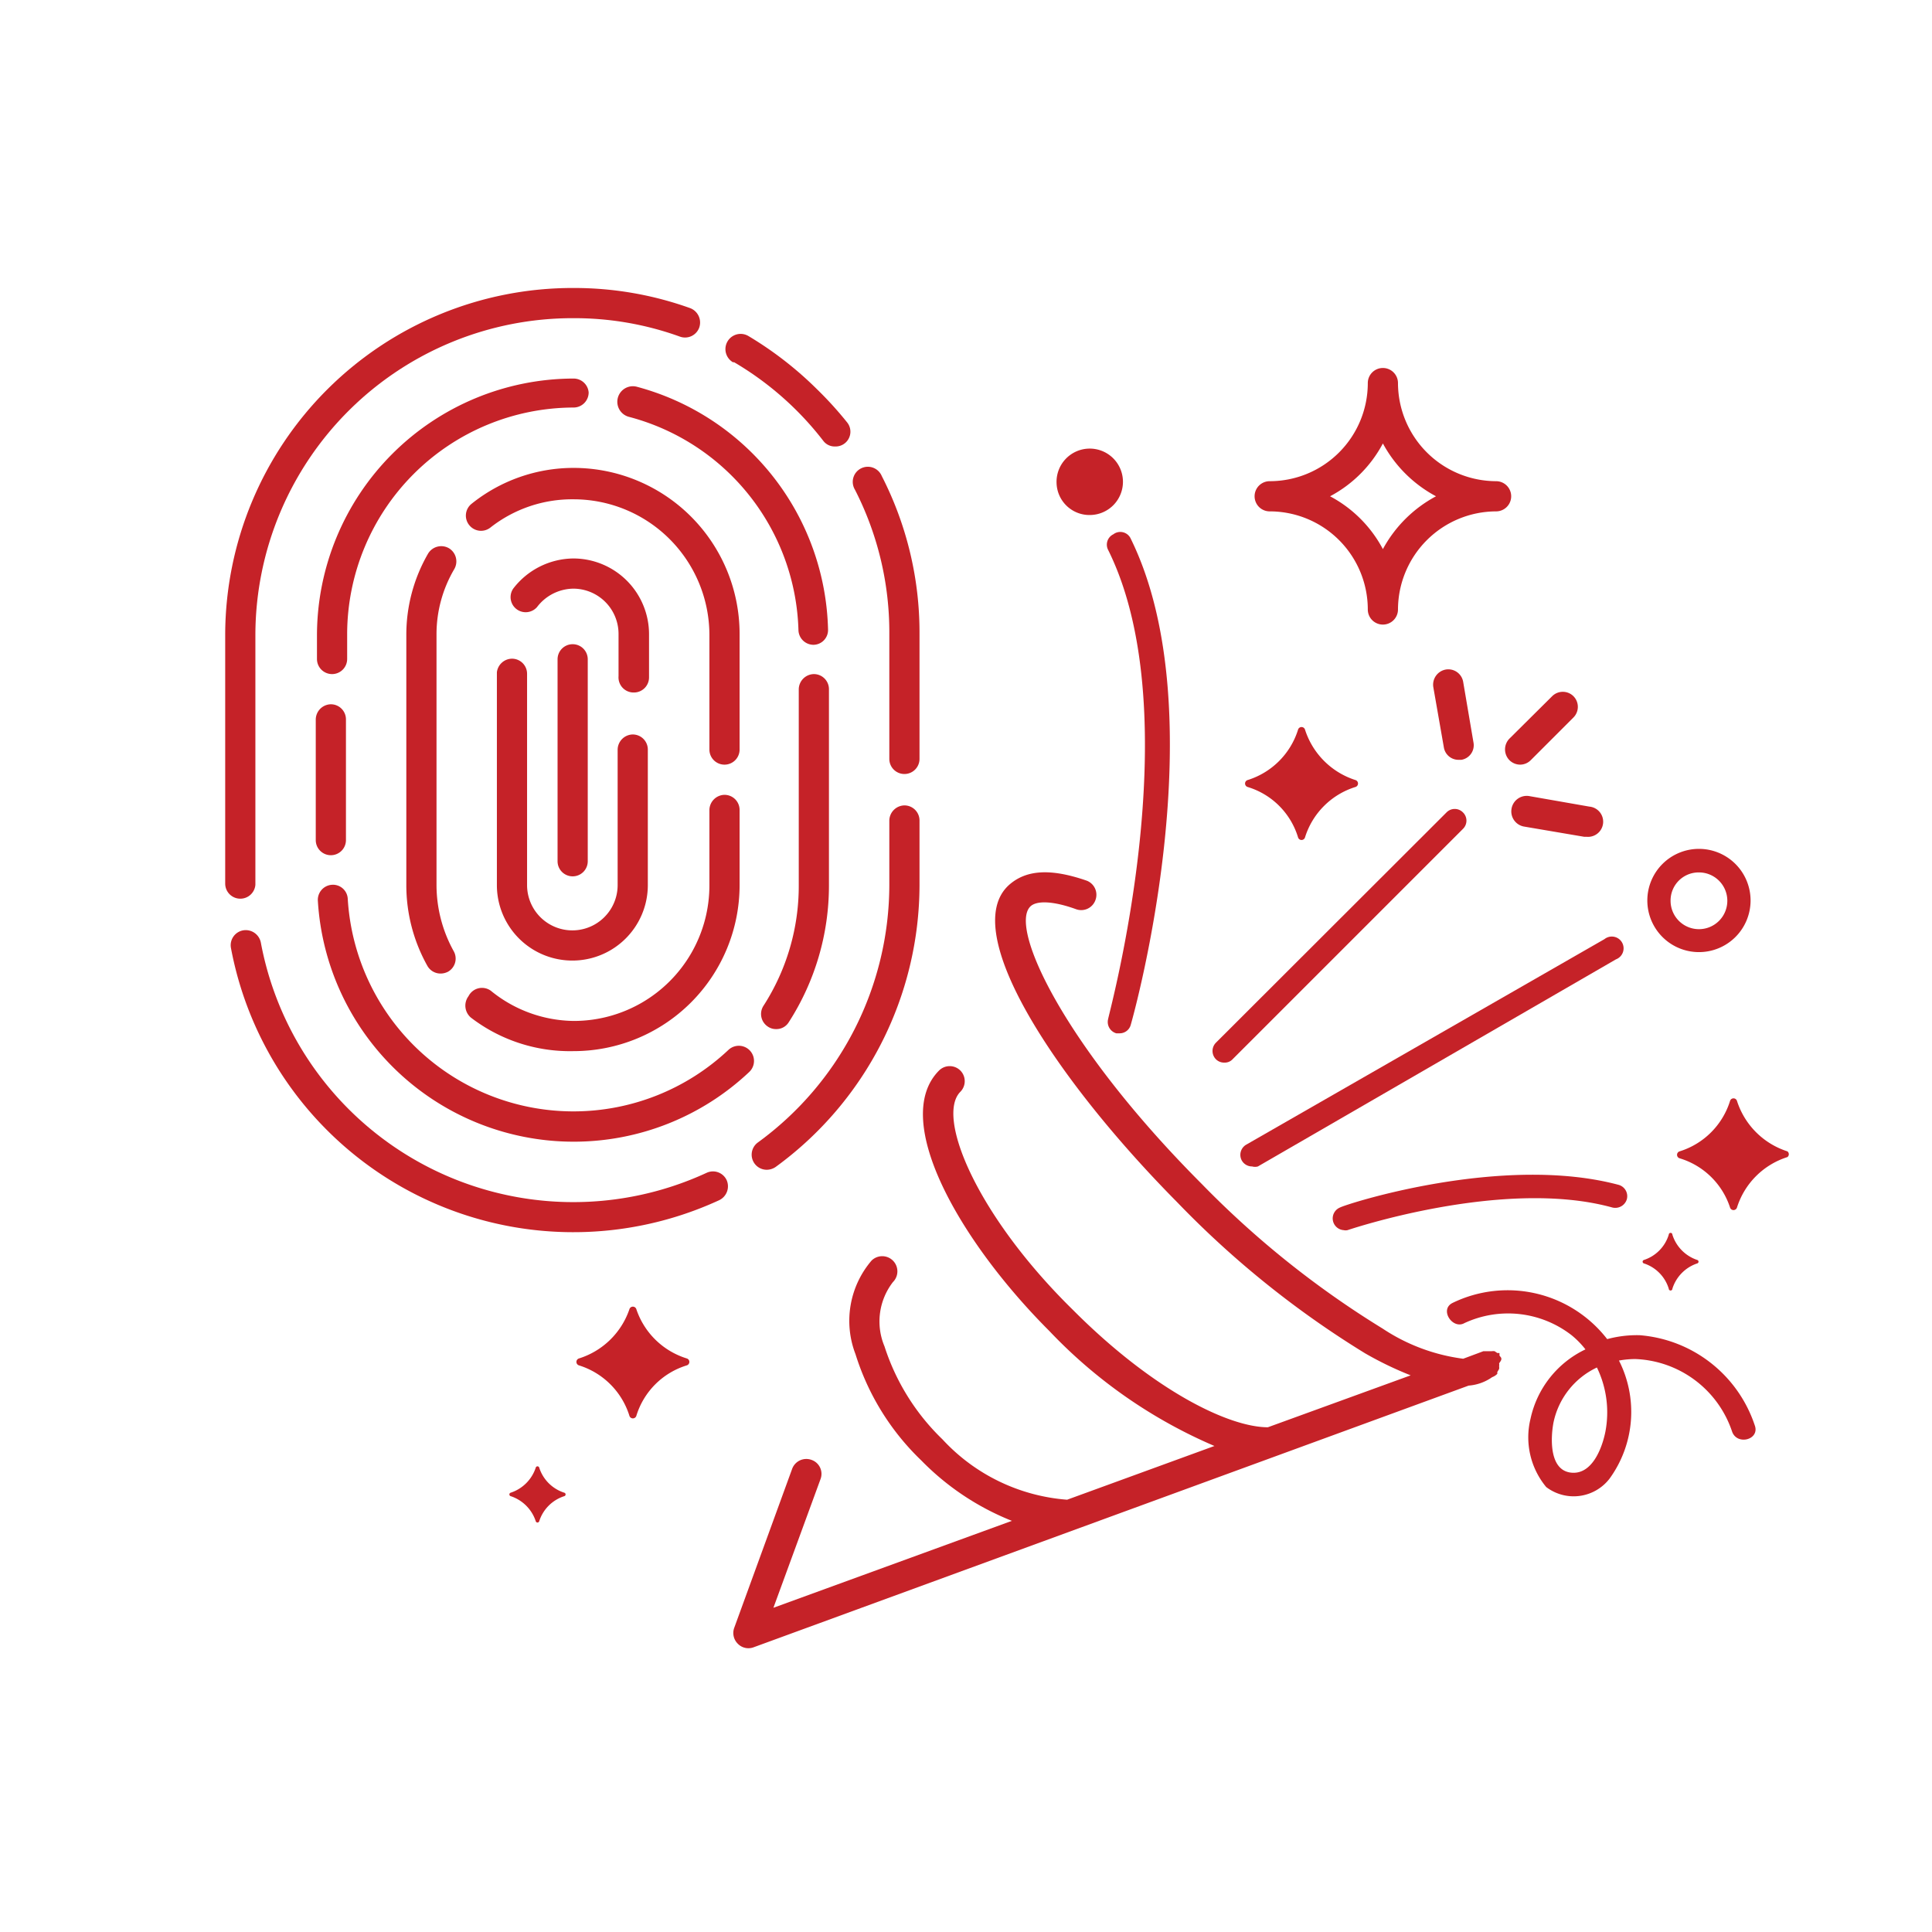 <svg id="Layer_1" data-name="Layer 1" xmlns="http://www.w3.org/2000/svg" viewBox="0 0 64 64"><title>-</title><path d="M23.41,38.85A10.53,10.53,0,0,1,8.64,31.22a.51.51,0,0,0-.59-.4.5.5,0,0,0-.4.58,11.54,11.54,0,0,0,16.17,8.36.51.51,0,0,0,.25-.67A.5.5,0,0,0,23.41,38.85Z" style="fill:#c52228"/><path d="M8.46,29.31V21A10.51,10.51,0,0,1,19,10.54a10.29,10.29,0,0,1,3.52.61.5.5,0,0,0,.64-.29.51.51,0,0,0-.29-.65A11.37,11.37,0,0,0,19,9.54,11.51,11.51,0,0,0,7.46,21v8.27a.5.5,0,0,0,.5.5A.5.5,0,0,0,8.46,29.31Z" style="fill:#c52228"/><path d="M25.39,38.75a.53.53,0,0,0,.3-.09,11.57,11.57,0,0,0,4.77-9.34V27.18a.5.5,0,0,0-.5-.5.51.51,0,0,0-.5.5v2.14a10.57,10.57,0,0,1-4.36,8.53.5.5,0,0,0,.29.9Z" style="fill:#c52228"/><path d="M29.46,21v4.14a.5.5,0,0,0,.5.5.5.5,0,0,0,.5-.5V21a11.36,11.36,0,0,0-1.25-5.23.5.5,0,1,0-.89.45A10.36,10.36,0,0,1,29.46,21Z" style="fill:#c52228"/><path d="M24.32,12a10.35,10.35,0,0,1,2.95,2.6.47.47,0,0,0,.39.19.49.49,0,0,0,.4-.8,12,12,0,0,0-1-1.1,11.83,11.83,0,0,0-2.27-1.76.5.5,0,0,0-.51.87Z" style="fill:#c52228"/><path d="M19,37.82a8.47,8.47,0,0,0,5.82-2.31.5.5,0,1,0-.69-.73,7.49,7.49,0,0,1-12.61-5,.49.49,0,0,0-.53-.47.5.5,0,0,0-.46.54A8.49,8.49,0,0,0,19,37.82Z" style="fill:#c52228"/><path d="M26.46,22.83v6.49a7.33,7.33,0,0,1-1.17,4,.5.5,0,0,0,.15.69.47.47,0,0,0,.27.08.48.48,0,0,0,.42-.23,8.36,8.36,0,0,0,1.33-4.54V22.83a.5.5,0,0,0-.5-.5A.51.51,0,0,0,26.46,22.83Z" style="fill:#c52228"/><path d="M21.09,12.81a.5.5,0,1,0-.25,1,7.53,7.53,0,0,1,5.61,7.07.5.5,0,0,0,.5.48h0a.49.49,0,0,0,.48-.51A8.54,8.54,0,0,0,21.09,12.81Z" style="fill:#c52228"/><path d="M19,12.54a8.52,8.52,0,0,0-8.5,8.5v.79a.5.5,0,0,0,.5.5.5.5,0,0,0,.5-.5V21a7.52,7.52,0,0,1,7.5-7.5.5.5,0,0,0,.5-.5A.5.5,0,0,0,19,12.54Z" style="fill:#c52228"/><path d="M10.46,27.83a.5.5,0,0,0,.5.5.5.5,0,0,0,.5-.5v-4a.5.5,0,0,0-.5-.5.51.51,0,0,0-.5.5Z" style="fill:#c52228"/><path d="M15.62,16.69a.5.5,0,0,0-.08.7.5.5,0,0,0,.7.09A4.38,4.38,0,0,1,19,16.54a4.5,4.5,0,0,1,4.5,4.5v3.79a.5.5,0,0,0,.5.5.5.5,0,0,0,.5-.5V21a5.5,5.5,0,0,0-5.5-5.5A5.39,5.39,0,0,0,15.62,16.69Z" style="fill:#c52228"/><path d="M15.05,18.85a.51.51,0,0,0-.18-.69.51.51,0,0,0-.69.18,5.37,5.37,0,0,0-.72,2.7v8.28a5.47,5.47,0,0,0,.7,2.68.5.5,0,0,0,.43.25.54.54,0,0,0,.25-.06.5.5,0,0,0,.19-.68,4.53,4.53,0,0,1-.57-2.19V21A4.25,4.25,0,0,1,15.05,18.85Z" style="fill:#c52228"/><path d="M15.52,33a.52.52,0,0,0,.08.71A5.39,5.39,0,0,0,19,34.82a5.5,5.5,0,0,0,5.5-5.5V26.83a.5.5,0,0,0-.5-.5.51.51,0,0,0-.5.5v2.49a4.49,4.49,0,0,1-4.5,4.5,4.41,4.41,0,0,1-2.74-1A.5.5,0,0,0,15.52,33Z" style="fill:#c52228"/><path d="M21,22.94a.5.5,0,0,0,.5-.5V21a2.51,2.51,0,0,0-2.5-2.5,2.54,2.54,0,0,0-2,1,.5.5,0,0,0,.79.61,1.53,1.53,0,0,1,1.2-.61,1.5,1.5,0,0,1,1.5,1.5v1.4A.5.5,0,0,0,21,22.94Z" style="fill:#c52228"/><path d="M16.46,22.27v7.05a2.5,2.5,0,0,0,5,0V24.83a.5.5,0,0,0-.5-.5.51.51,0,0,0-.5.5v4.49a1.5,1.5,0,0,1-3,0v-7a.5.5,0,0,0-.5-.5A.51.51,0,0,0,16.46,22.27Z" style="fill:#c52228"/><path d="M18.47,21.84v6.69a.5.5,0,0,0,.5.5.5.5,0,0,0,.5-.5V21.84a.5.5,0,0,0-.5-.5A.5.5,0,0,0,18.47,21.84Z" style="fill:#c52228"/><path d="M49.73,45.05a.17.17,0,0,0,0-.07h0s0,0-.06-.08a.22.22,0,0,0,0-.08h0l-.07,0s0,0-.09-.06a.32.32,0,0,0-.09,0l-.09,0-.12,0h-.07l-.67.25a6.28,6.28,0,0,1-2.67-1,31,31,0,0,1-6-4.8c-4.53-4.54-6.38-8.47-5.67-9.18.21-.21.78-.18,1.52.09a.5.5,0,0,0,.64-.31.5.5,0,0,0-.3-.64c-1.19-.41-2-.36-2.57.15C31.73,30.86,35,35.79,39,39.83a31.47,31.47,0,0,0,6.22,5,11.38,11.38,0,0,0,1.51.73L42,47.28h0c-1.29,0-3.79-1.21-6.46-3.89C32.36,40.27,31,37,31.81,36.17a.5.5,0,0,0,0-.71.5.5,0,0,0-.7,0c-1.62,1.62.67,5.65,3.65,8.63a16.46,16.46,0,0,0,5.47,3.81l-4.88,1.78a6.26,6.26,0,0,1-4.13-2,7.44,7.44,0,0,1-1.92-3.08,2.13,2.13,0,0,1,.28-2.13.5.5,0,1,0-.71-.71,3.07,3.07,0,0,0-.53,3.1,8.3,8.3,0,0,0,2.18,3.52,8.68,8.68,0,0,0,3,2l-7.9,2.88L27.18,49a.49.49,0,0,0-.3-.64.5.5,0,0,0-.64.3l-1.92,5.27a.5.5,0,0,0,.12.52.49.49,0,0,0,.52.12L48.65,45.9a1.56,1.56,0,0,0,.78-.28.45.45,0,0,0,.17-.11h0l0-.06.06-.1a.29.29,0,0,0,0-.09.3.3,0,0,0,0-.1A.52.52,0,0,0,49.73,45.05Z" style="fill:#c52228"/><path d="M40.56,35.2a.35.35,0,0,0,.27-.11l7.63-7.63a.38.38,0,0,0,0-.55.38.38,0,0,0-.54,0l-7.64,7.63a.39.39,0,0,0,0,.55A.38.38,0,0,0,40.56,35.2Z" style="fill:#c52228"/><path d="M36.88,17.7a.38.38,0,0,0-.17.52c2.74,5.53,0,15.43,0,15.53a.39.39,0,0,0,.27.48l.11,0a.38.38,0,0,0,.37-.29c.12-.41,2.85-10.28,0-16.09A.38.38,0,0,0,36.88,17.7Z" style="fill:#c52228"/><path d="M44.39,40a.39.39,0,0,0,.12.75.3.3,0,0,0,.13,0S49.79,39,53.41,40a.4.4,0,0,0,.48-.27.39.39,0,0,0-.27-.48C49.77,38.22,44.61,39.88,44.39,40Z" style="fill:#c52228"/><path d="M41.14,38.45a.39.39,0,0,0,.34.19.34.34,0,0,0,.19,0l11.86-6.86a.39.39,0,1,0-.38-.67L41.28,37.92A.39.39,0,0,0,41.14,38.45Z" style="fill:#c52228"/><path d="M54.31,44.23a3.78,3.78,0,0,0-1.07.13s0,0,0,0a4.17,4.17,0,0,0-5.12-1.2c-.45.22,0,.89.39.67a3.43,3.43,0,0,1,3.55.4,2.93,2.93,0,0,1,.46.47A3.32,3.32,0,0,0,50.7,47a2.58,2.58,0,0,0,.52,2.26,1.5,1.5,0,0,0,2.1-.28,3.76,3.76,0,0,0,.31-3.91,3.1,3.1,0,0,1,.54-.05,3.52,3.52,0,0,1,3.21,2.41c.17.46.92.26.75-.21A4.38,4.38,0,0,0,54.31,44.23Zm-1.13,3.2c-.11.55-.45,1.45-1.16,1.35s-.65-1.17-.56-1.65A2.6,2.6,0,0,1,52.9,45.3,3.41,3.41,0,0,1,53.18,47.43Z" style="fill:#c52228"/><path d="M36.13,17.06A1.1,1.1,0,1,0,35,16,1.09,1.09,0,0,0,36.13,17.06Z" style="fill:#c52228"/><path d="M56.28,31.54a1.71,1.71,0,1,0-1.71-1.71A1.71,1.71,0,0,0,56.28,31.54Zm0-2.64a.94.94,0,1,1-.94.93A.93.93,0,0,1,56.28,28.9Z" style="fill:#c52228"/><path d="M42.06,16.94a3.25,3.25,0,0,1,3.25,3.25.5.5,0,0,0,.5.5.5.5,0,0,0,.5-.5,3.26,3.26,0,0,1,3.25-3.25.5.5,0,0,0,0-1,3.26,3.26,0,0,1-3.25-3.25.5.5,0,0,0-.5-.5.5.5,0,0,0-.5.5,3.25,3.25,0,0,1-3.25,3.25.5.5,0,0,0,0,1Zm3.75-2.25a4.3,4.3,0,0,0,1.76,1.75,4.3,4.3,0,0,0-1.76,1.75,4.22,4.22,0,0,0-1.75-1.75A4.22,4.22,0,0,0,45.81,14.69Z" style="fill:#c52228"/><path d="M59.21,38.14a2.58,2.58,0,0,1-1.67-1.67.12.12,0,0,0-.23,0,2.54,2.54,0,0,1-1.67,1.67.12.12,0,0,0,0,.23A2.52,2.52,0,0,1,57.31,40a.12.12,0,0,0,.23,0,2.56,2.56,0,0,1,1.67-1.67A.12.12,0,0,0,59.21,38.14Z" style="fill:#c52228"/><path d="M43,27.74a.12.12,0,0,0,.23,0,2.54,2.54,0,0,1,1.67-1.67.12.12,0,0,0,0-.23,2.58,2.58,0,0,1-1.67-1.67.12.12,0,0,0-.23,0,2.54,2.54,0,0,1-1.67,1.67.12.12,0,0,0,0,.23A2.5,2.5,0,0,1,43,27.74Z" style="fill:#c52228"/><path d="M21.08,43.37a.12.12,0,0,0-.23,0A2.58,2.58,0,0,1,19.18,45a.12.12,0,0,0,0,.23,2.54,2.54,0,0,1,1.67,1.67.12.12,0,0,0,.23,0,2.52,2.52,0,0,1,1.67-1.67.12.12,0,0,0,0-.23A2.56,2.56,0,0,1,21.08,43.37Z" style="fill:#c52228"/><path d="M55.28,42.69a.06.06,0,0,0,.12,0,1.29,1.29,0,0,1,.83-.84.06.06,0,0,0,0-.11,1.29,1.29,0,0,1-.83-.84.06.06,0,0,0-.12,0,1.27,1.27,0,0,1-.83.84.06.06,0,0,0,0,.11A1.27,1.27,0,0,1,55.28,42.69Z" style="fill:#c52228"/><path d="M17.86,48.61a.06.06,0,0,0-.11,0,1.3,1.3,0,0,1-.84.84.06.06,0,0,0,0,.11,1.3,1.3,0,0,1,.84.84.06.06,0,0,0,.11,0,1.28,1.28,0,0,1,.84-.84.06.06,0,0,0,0-.11A1.28,1.28,0,0,1,17.86,48.61Z" style="fill:#c52228"/><path d="M50,25.18a.51.51,0,0,0,.36.15.5.5,0,0,0,.35-.15l1.41-1.41a.5.5,0,0,0,0-.71.5.5,0,0,0-.7,0L50,24.47A.51.51,0,0,0,50,25.18Z" style="fill:#c52228"/><path d="M47.89,22.18a.51.51,0,0,0-.41.58l.35,2a.49.49,0,0,0,.49.41h.09a.49.49,0,0,0,.4-.58l-.34-2A.5.5,0,0,0,47.89,22.18Z" style="fill:#c52228"/><path d="M50.07,26.8a.51.51,0,0,0,.41.58l2,.34h.08a.5.5,0,0,0,.09-1l-2-.35A.51.51,0,0,0,50.07,26.8Z" style="fill:#c52228"/></svg>